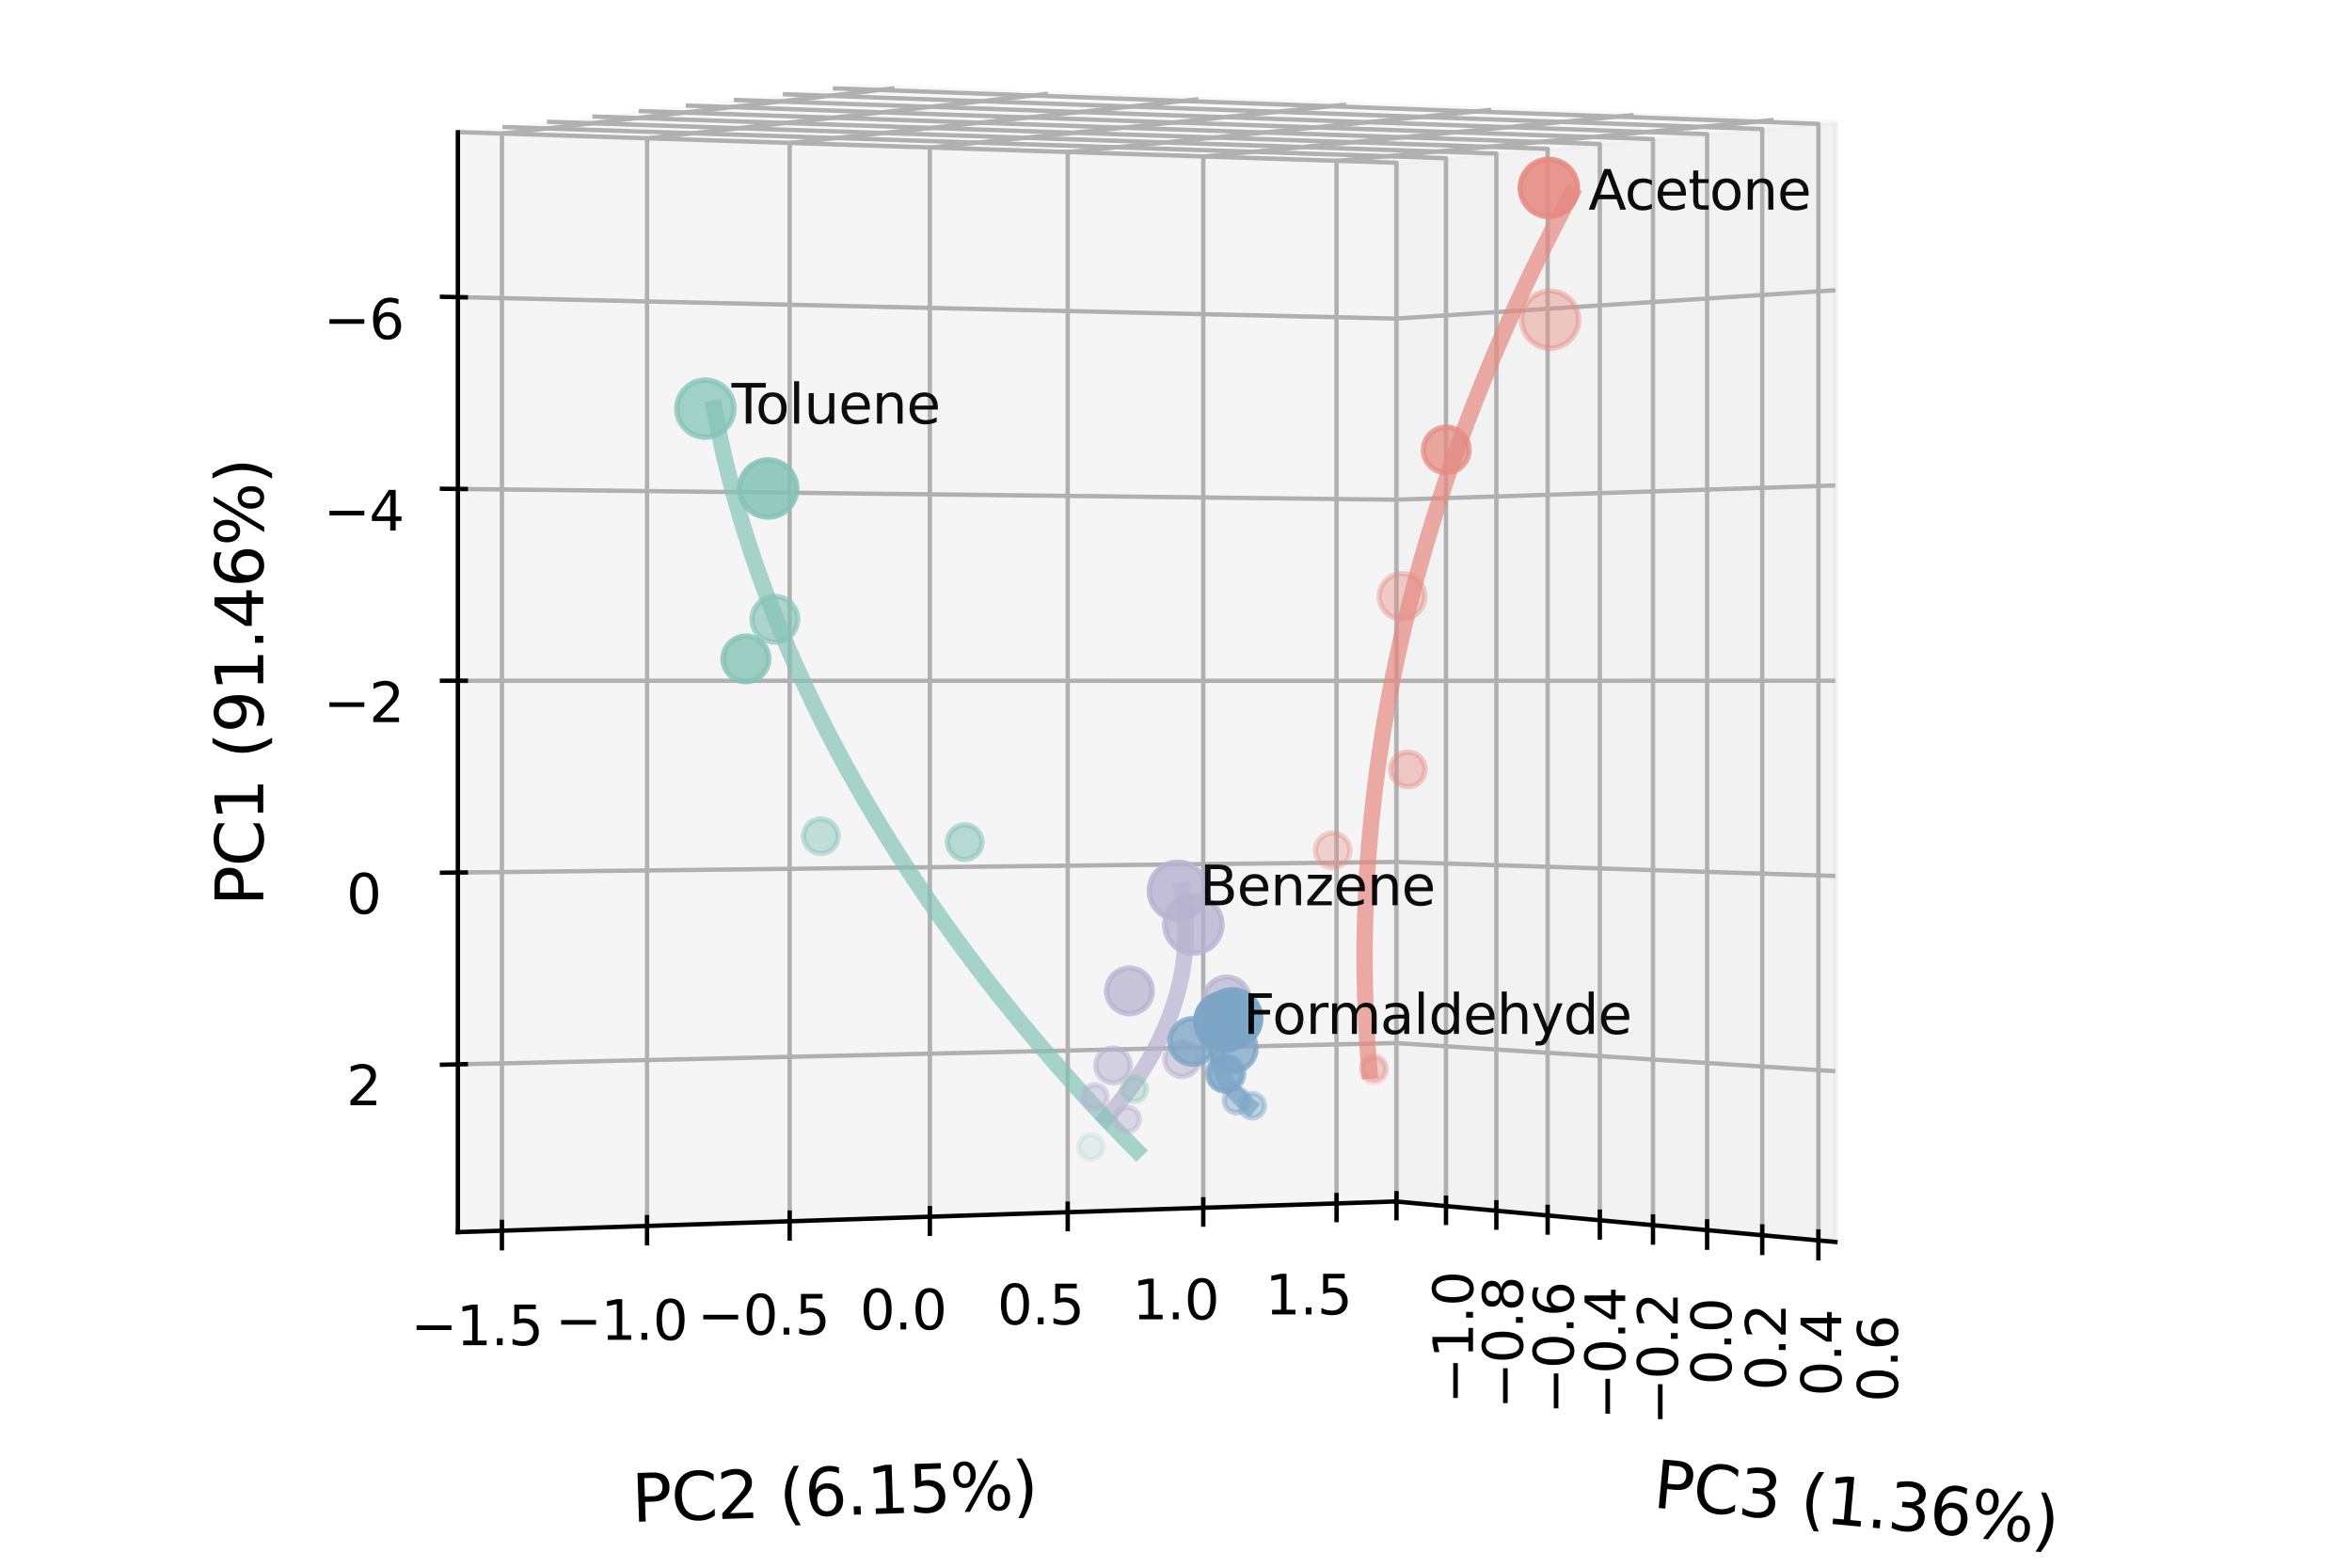 <?xml version="1.0" encoding="utf-8" standalone="no"?>
<!DOCTYPE svg PUBLIC "-//W3C//DTD SVG 1.1//EN"
  "http://www.w3.org/Graphics/SVG/1.1/DTD/svg11.dtd">
<svg xmlns:xlink="http://www.w3.org/1999/xlink" width="432pt" height="288pt" viewBox="0 0 432 288" xmlns="http://www.w3.org/2000/svg" version="1.1">
 <defs>
  <style type="text/css">*{stroke-linejoin: round; stroke-linecap: butt}</style>
 </defs>
 <g id="figure_1">
  <g id="patch_1">
   <path d="M 0 288 
L 432 288 
L 432 0 
L 0 0 
z
" style="fill: #ffffff"/>
  </g>
  <g id="patch_2">
   <path d="M 46.8 288 
L 363.6 288 
L 363.6 -28.8 
L 46.8 -28.8 
z
" style="fill: #ffffff"/>
  </g>
  <g id="pane3d_1">
   <g id="patch_3">
    <path d="M 84.099 24.288 
L 256.326 29.916 
L 337.115 22.473 
L 155.754 15.902 
" style="fill: #f2f2f2; opacity: 0.5; stroke: #f2f2f2; stroke-linejoin: miter"/>
   </g>
  </g>
  <g id="pane3d_2">
   <g id="patch_4">
    <path d="M 256.326 29.916 
L 256.326 220.722 
L 337.115 228.165 
L 337.115 22.473 
" style="fill: #e6e6e6; opacity: 0.5; stroke: #e6e6e6; stroke-linejoin: miter"/>
   </g>
  </g>
  <g id="pane3d_3">
   <g id="patch_5">
    <path d="M 84.099 24.288 
L 84.099 226.35 
L 256.326 220.722 
L 256.326 29.916 
" style="fill: #ececec; opacity: 0.5; stroke: #ececec; stroke-linejoin: miter"/>
   </g>
  </g>
  <g id="grid3d_1">
   <g id="Line3DCollection_1">
    <path d="M 84.099 54.587 
L 256.326 58.528 
L 337.115 53.317 
" style="fill: none; stroke: #b0b0b0; stroke-width: 0.8"/>
    <path d="M 84.099 89.823 
L 256.326 91.801 
L 337.115 89.186 
" style="fill: none; stroke: #b0b0b0; stroke-width: 0.8"/>
    <path d="M 84.099 125.06 
L 256.326 125.074 
L 337.115 125.055 
" style="fill: none; stroke: #b0b0b0; stroke-width: 0.8"/>
    <path d="M 84.099 160.296 
L 256.326 158.347 
L 337.115 160.924 
" style="fill: none; stroke: #b0b0b0; stroke-width: 0.8"/>
    <path d="M 84.099 195.532 
L 256.326 191.621 
L 337.115 196.794 
" style="fill: none; stroke: #b0b0b0; stroke-width: 0.8"/>
   </g>
  </g>
  <g id="grid3d_2">
   <g id="Line3DCollection_2">
    <path d="M 164.312 16.212 
L 92.19 24.552 
L 92.19 226.086 
" style="fill: none; stroke: #b0b0b0; stroke-width: 0.8"/>
    <path d="M 192.478 17.232 
L 118.844 25.423 
L 118.844 225.215 
" style="fill: none; stroke: #b0b0b0; stroke-width: 0.8"/>
    <path d="M 220.121 18.234 
L 145.042 26.279 
L 145.042 224.359 
" style="fill: none; stroke: #b0b0b0; stroke-width: 0.8"/>
    <path d="M 247.256 19.217 
L 170.794 27.121 
L 170.794 223.517 
" style="fill: none; stroke: #b0b0b0; stroke-width: 0.8"/>
    <path d="M 273.898 20.182 
L 196.112 27.948 
L 196.112 222.689 
" style="fill: none; stroke: #b0b0b0; stroke-width: 0.8"/>
    <path d="M 300.06 21.13 
L 221.007 28.762 
L 221.007 221.876 
" style="fill: none; stroke: #b0b0b0; stroke-width: 0.8"/>
    <path d="M 325.753 22.061 
L 245.49 29.562 
L 245.49 221.076 
" style="fill: none; stroke: #b0b0b0; stroke-width: 0.8"/>
   </g>
  </g>
  <g id="grid3d_3">
   <g id="Line3DCollection_3">
    <path d="M 256.501 220.738 
L 256.501 29.9 
L 84.253 24.269 
" style="fill: none; stroke: #b0b0b0; stroke-width: 0.8"/>
    <path d="M 265.592 221.575 
L 265.592 29.063 
L 92.284 23.33 
" style="fill: none; stroke: #b0b0b0; stroke-width: 0.8"/>
    <path d="M 274.844 222.428 
L 274.844 28.21 
L 100.465 22.372 
" style="fill: none; stroke: #b0b0b0; stroke-width: 0.8"/>
    <path d="M 284.261 223.295 
L 284.261 27.343 
L 108.801 21.397 
" style="fill: none; stroke: #b0b0b0; stroke-width: 0.8"/>
    <path d="M 293.848 224.179 
L 293.848 26.459 
L 117.297 20.402 
" style="fill: none; stroke: #b0b0b0; stroke-width: 0.8"/>
    <path d="M 303.61 225.078 
L 303.61 25.56 
L 125.957 19.389 
" style="fill: none; stroke: #b0b0b0; stroke-width: 0.8"/>
    <path d="M 313.551 225.994 
L 313.551 24.644 
L 134.785 18.356 
" style="fill: none; stroke: #b0b0b0; stroke-width: 0.8"/>
    <path d="M 323.675 226.927 
L 323.675 23.711 
L 143.788 17.302 
" style="fill: none; stroke: #b0b0b0; stroke-width: 0.8"/>
    <path d="M 333.99 227.877 
L 333.99 22.761 
L 152.97 16.228 
" style="fill: none; stroke: #b0b0b0; stroke-width: 0.8"/>
   </g>
  </g>
  <g id="axis3d_1">
   <g id="line2d_1">
    <path d="M 84.099 24.288 
L 84.099 226.35 
" style="fill: none; stroke: #000000; stroke-width: 0.8; stroke-linecap: square"/>
   </g>
   <g id="xtick_1">
    <g id="line2d_2">
     <path d="M 85.557 54.62 
L 81.178 54.52 
" style="fill: none; stroke: #000000; stroke-width: 0.8; stroke-linecap: square"/>
    </g>
    <g id="text_1">
     <!-- −6 -->
     <g transform="translate(59.425 62.272) scale(0.1 -0.1)">
      <defs>
       <path id="DejaVuSans-2212" d="M 678 2272 
L 4684 2272 
L 4684 1741 
L 678 1741 
L 678 2272 
z
" transform="scale(0.016)"/>
       <path id="DejaVuSans-36" d="M 2113 2584 
Q 1688 2584 1439 2293 
Q 1191 2003 1191 1497 
Q 1191 994 1439 701 
Q 1688 409 2113 409 
Q 2538 409 2786 701 
Q 3034 994 3034 1497 
Q 3034 2003 2786 2293 
Q 2538 2584 2113 2584 
z
M 3366 4563 
L 3366 3988 
Q 3128 4100 2886 4159 
Q 2644 4219 2406 4219 
Q 1781 4219 1451 3797 
Q 1122 3375 1075 2522 
Q 1259 2794 1537 2939 
Q 1816 3084 2150 3084 
Q 2853 3084 3261 2657 
Q 3669 2231 3669 1497 
Q 3669 778 3244 343 
Q 2819 -91 2113 -91 
Q 1303 -91 875 529 
Q 447 1150 447 2328 
Q 447 3434 972 4092 
Q 1497 4750 2381 4750 
Q 2619 4750 2861 4703 
Q 3103 4656 3366 4563 
z
" transform="scale(0.016)"/>
      </defs>
      <use xlink:href="#DejaVuSans-2212"/>
      <use xlink:href="#DejaVuSans-36" transform="translate(83.789 0)"/>
     </g>
    </g>
   </g>
   <g id="xtick_2">
    <g id="line2d_3">
     <path d="M 85.557 89.84 
L 81.178 89.79 
" style="fill: none; stroke: #000000; stroke-width: 0.8; stroke-linecap: square"/>
    </g>
    <g id="text_2">
     <!-- −4 -->
     <g transform="translate(59.425 97.465) scale(0.1 -0.1)">
      <defs>
       <path id="DejaVuSans-34" d="M 2419 4116 
L 825 1625 
L 2419 1625 
L 2419 4116 
z
M 2253 4666 
L 3047 4666 
L 3047 1625 
L 3713 1625 
L 3713 1100 
L 3047 1100 
L 3047 0 
L 2419 0 
L 2419 1100 
L 313 1100 
L 313 1709 
L 2253 4666 
z
" transform="scale(0.016)"/>
      </defs>
      <use xlink:href="#DejaVuSans-2212"/>
      <use xlink:href="#DejaVuSans-34" transform="translate(83.789 0)"/>
     </g>
    </g>
   </g>
   <g id="xtick_3">
    <g id="line2d_4">
     <path d="M 85.557 125.06 
L 81.178 125.059 
" style="fill: none; stroke: #000000; stroke-width: 0.8; stroke-linecap: square"/>
    </g>
    <g id="text_3">
     <!-- −2 -->
     <g transform="translate(59.425 132.658) scale(0.1 -0.1)">
      <defs>
       <path id="DejaVuSans-32" d="M 1228 531 
L 3431 531 
L 3431 0 
L 469 0 
L 469 531 
Q 828 903 1448 1529 
Q 2069 2156 2228 2338 
Q 2531 2678 2651 2914 
Q 2772 3150 2772 3378 
Q 2772 3750 2511 3984 
Q 2250 4219 1831 4219 
Q 1534 4219 1204 4116 
Q 875 4013 500 3803 
L 500 4441 
Q 881 4594 1212 4672 
Q 1544 4750 1819 4750 
Q 2544 4750 2975 4387 
Q 3406 4025 3406 3419 
Q 3406 3131 3298 2873 
Q 3191 2616 2906 2266 
Q 2828 2175 2409 1742 
Q 1991 1309 1228 531 
z
" transform="scale(0.016)"/>
      </defs>
      <use xlink:href="#DejaVuSans-2212"/>
      <use xlink:href="#DejaVuSans-32" transform="translate(83.789 0)"/>
     </g>
    </g>
   </g>
   <g id="xtick_4">
    <g id="line2d_5">
     <path d="M 85.557 160.28 
L 81.178 160.329 
" style="fill: none; stroke: #000000; stroke-width: 0.8; stroke-linecap: square"/>
    </g>
    <g id="text_4">
     <!-- 0 -->
     <g transform="translate(63.615 167.852) scale(0.1 -0.1)">
      <defs>
       <path id="DejaVuSans-30" d="M 2034 4250 
Q 1547 4250 1301 3770 
Q 1056 3291 1056 2328 
Q 1056 1369 1301 889 
Q 1547 409 2034 409 
Q 2525 409 2770 889 
Q 3016 1369 3016 2328 
Q 3016 3291 2770 3770 
Q 2525 4250 2034 4250 
z
M 2034 4750 
Q 2819 4750 3233 4129 
Q 3647 3509 3647 2328 
Q 3647 1150 3233 529 
Q 2819 -91 2034 -91 
Q 1250 -91 836 529 
Q 422 1150 422 2328 
Q 422 3509 836 4129 
Q 1250 4750 2034 4750 
z
" transform="scale(0.016)"/>
      </defs>
      <use xlink:href="#DejaVuSans-30"/>
     </g>
    </g>
   </g>
   <g id="xtick_5">
    <g id="line2d_6">
     <path d="M 85.557 195.499 
L 81.178 195.599 
" style="fill: none; stroke: #000000; stroke-width: 0.8; stroke-linecap: square"/>
    </g>
    <g id="text_5">
     <!-- 2 -->
     <g transform="translate(63.615 203.045) scale(0.1 -0.1)">
      <use xlink:href="#DejaVuSans-32"/>
     </g>
    </g>
   </g>
   <g id="text_6">
    <!-- PC1 (91.46%) -->
    <g transform="translate(48.353 166.41) rotate(-90) scale(0.12 -0.12)">
     <defs>
      <path id="DejaVuSans-50" d="M 1259 4147 
L 1259 2394 
L 2053 2394 
Q 2494 2394 2734 2622 
Q 2975 2850 2975 3272 
Q 2975 3691 2734 3919 
Q 2494 4147 2053 4147 
L 1259 4147 
z
M 628 4666 
L 2053 4666 
Q 2838 4666 3239 4311 
Q 3641 3956 3641 3272 
Q 3641 2581 3239 2228 
Q 2838 1875 2053 1875 
L 1259 1875 
L 1259 0 
L 628 0 
L 628 4666 
z
" transform="scale(0.016)"/>
      <path id="DejaVuSans-43" d="M 4122 4306 
L 4122 3641 
Q 3803 3938 3442 4084 
Q 3081 4231 2675 4231 
Q 1875 4231 1450 3742 
Q 1025 3253 1025 2328 
Q 1025 1406 1450 917 
Q 1875 428 2675 428 
Q 3081 428 3442 575 
Q 3803 722 4122 1019 
L 4122 359 
Q 3791 134 3420 21 
Q 3050 -91 2638 -91 
Q 1578 -91 968 557 
Q 359 1206 359 2328 
Q 359 3453 968 4101 
Q 1578 4750 2638 4750 
Q 3056 4750 3426 4639 
Q 3797 4528 4122 4306 
z
" transform="scale(0.016)"/>
      <path id="DejaVuSans-31" d="M 794 531 
L 1825 531 
L 1825 4091 
L 703 3866 
L 703 4441 
L 1819 4666 
L 2450 4666 
L 2450 531 
L 3481 531 
L 3481 0 
L 794 0 
L 794 531 
z
" transform="scale(0.016)"/>
      <path id="DejaVuSans-20" transform="scale(0.016)"/>
      <path id="DejaVuSans-28" d="M 1984 4856 
Q 1566 4138 1362 3434 
Q 1159 2731 1159 2009 
Q 1159 1288 1364 580 
Q 1569 -128 1984 -844 
L 1484 -844 
Q 1016 -109 783 600 
Q 550 1309 550 2009 
Q 550 2706 781 3412 
Q 1013 4119 1484 4856 
L 1984 4856 
z
" transform="scale(0.016)"/>
      <path id="DejaVuSans-39" d="M 703 97 
L 703 672 
Q 941 559 1184 500 
Q 1428 441 1663 441 
Q 2288 441 2617 861 
Q 2947 1281 2994 2138 
Q 2813 1869 2534 1725 
Q 2256 1581 1919 1581 
Q 1219 1581 811 2004 
Q 403 2428 403 3163 
Q 403 3881 828 4315 
Q 1253 4750 1959 4750 
Q 2769 4750 3195 4129 
Q 3622 3509 3622 2328 
Q 3622 1225 3098 567 
Q 2575 -91 1691 -91 
Q 1453 -91 1209 -44 
Q 966 3 703 97 
z
M 1959 2075 
Q 2384 2075 2632 2365 
Q 2881 2656 2881 3163 
Q 2881 3666 2632 3958 
Q 2384 4250 1959 4250 
Q 1534 4250 1286 3958 
Q 1038 3666 1038 3163 
Q 1038 2656 1286 2365 
Q 1534 2075 1959 2075 
z
" transform="scale(0.016)"/>
      <path id="DejaVuSans-2e" d="M 684 794 
L 1344 794 
L 1344 0 
L 684 0 
L 684 794 
z
" transform="scale(0.016)"/>
      <path id="DejaVuSans-25" d="M 4653 2053 
Q 4381 2053 4226 1822 
Q 4072 1591 4072 1178 
Q 4072 772 4226 539 
Q 4381 306 4653 306 
Q 4919 306 5073 539 
Q 5228 772 5228 1178 
Q 5228 1588 5073 1820 
Q 4919 2053 4653 2053 
z
M 4653 2450 
Q 5147 2450 5437 2106 
Q 5728 1763 5728 1178 
Q 5728 594 5436 251 
Q 5144 -91 4653 -91 
Q 4153 -91 3862 251 
Q 3572 594 3572 1178 
Q 3572 1766 3864 2108 
Q 4156 2450 4653 2450 
z
M 1428 4353 
Q 1159 4353 1004 4120 
Q 850 3888 850 3481 
Q 850 3069 1003 2837 
Q 1156 2606 1428 2606 
Q 1700 2606 1854 2837 
Q 2009 3069 2009 3481 
Q 2009 3884 1853 4118 
Q 1697 4353 1428 4353 
z
M 4250 4750 
L 4750 4750 
L 1831 -91 
L 1331 -91 
L 4250 4750 
z
M 1428 4750 
Q 1922 4750 2215 4408 
Q 2509 4066 2509 3481 
Q 2509 2891 2217 2550 
Q 1925 2209 1428 2209 
Q 931 2209 642 2551 
Q 353 2894 353 3481 
Q 353 4063 643 4406 
Q 934 4750 1428 4750 
z
" transform="scale(0.016)"/>
      <path id="DejaVuSans-29" d="M 513 4856 
L 1013 4856 
Q 1481 4119 1714 3412 
Q 1947 2706 1947 2009 
Q 1947 1309 1714 600 
Q 1481 -109 1013 -844 
L 513 -844 
Q 928 -128 1133 580 
Q 1338 1288 1338 2009 
Q 1338 2731 1133 3434 
Q 928 4138 513 4856 
z
" transform="scale(0.016)"/>
     </defs>
     <use xlink:href="#DejaVuSans-50"/>
     <use xlink:href="#DejaVuSans-43" transform="translate(60.303 0)"/>
     <use xlink:href="#DejaVuSans-31" transform="translate(130.127 0)"/>
     <use xlink:href="#DejaVuSans-20" transform="translate(193.75 0)"/>
     <use xlink:href="#DejaVuSans-28" transform="translate(225.537 0)"/>
     <use xlink:href="#DejaVuSans-39" transform="translate(264.551 0)"/>
     <use xlink:href="#DejaVuSans-31" transform="translate(328.174 0)"/>
     <use xlink:href="#DejaVuSans-2e" transform="translate(391.797 0)"/>
     <use xlink:href="#DejaVuSans-34" transform="translate(423.584 0)"/>
     <use xlink:href="#DejaVuSans-36" transform="translate(487.207 0)"/>
     <use xlink:href="#DejaVuSans-25" transform="translate(550.83 0)"/>
     <use xlink:href="#DejaVuSans-29" transform="translate(645.85 0)"/>
    </g>
   </g>
  </g>
  <g id="axis3d_2">
   <g id="line2d_7">
    <path d="M 256.326 220.722 
L 84.099 226.35 
" style="fill: none; stroke: #000000; stroke-width: 0.8; stroke-linecap: square"/>
   </g>
   <g id="xtick_6">
    <g id="line2d_8">
     <path d="M 92.19 224.474 
L 92.19 229.31 
" style="fill: none; stroke: #000000; stroke-width: 0.8; stroke-linecap: square"/>
    </g>
    <g id="text_7">
     <!-- −1.5 -->
     <g transform="translate(75.431 247.122) scale(0.1 -0.1)">
      <defs>
       <path id="DejaVuSans-35" d="M 691 4666 
L 3169 4666 
L 3169 4134 
L 1269 4134 
L 1269 2991 
Q 1406 3038 1543 3061 
Q 1681 3084 1819 3084 
Q 2600 3084 3056 2656 
Q 3513 2228 3513 1497 
Q 3513 744 3044 326 
Q 2575 -91 1722 -91 
Q 1428 -91 1123 -41 
Q 819 9 494 109 
L 494 744 
Q 775 591 1075 516 
Q 1375 441 1709 441 
Q 2250 441 2565 725 
Q 2881 1009 2881 1497 
Q 2881 1984 2565 2268 
Q 2250 2553 1709 2553 
Q 1456 2553 1204 2497 
Q 953 2441 691 2322 
L 691 4666 
z
" transform="scale(0.016)"/>
      </defs>
      <use xlink:href="#DejaVuSans-2212"/>
      <use xlink:href="#DejaVuSans-31" transform="translate(83.789 0)"/>
      <use xlink:href="#DejaVuSans-2e" transform="translate(147.412 0)"/>
      <use xlink:href="#DejaVuSans-35" transform="translate(179.199 0)"/>
     </g>
    </g>
   </g>
   <g id="xtick_7">
    <g id="line2d_9">
     <path d="M 118.844 223.616 
L 118.844 228.411 
" style="fill: none; stroke: #000000; stroke-width: 0.8; stroke-linecap: square"/>
    </g>
    <g id="text_8">
     <!-- −1.0 -->
     <g transform="translate(101.985 246.14) scale(0.1 -0.1)">
      <use xlink:href="#DejaVuSans-2212"/>
      <use xlink:href="#DejaVuSans-31" transform="translate(83.789 0)"/>
      <use xlink:href="#DejaVuSans-2e" transform="translate(147.412 0)"/>
      <use xlink:href="#DejaVuSans-30" transform="translate(179.199 0)"/>
     </g>
    </g>
   </g>
   <g id="xtick_8">
    <g id="line2d_10">
     <path d="M 145.042 222.774 
L 145.042 227.528 
" style="fill: none; stroke: #000000; stroke-width: 0.8; stroke-linecap: square"/>
    </g>
    <g id="text_9">
     <!-- −0.5 -->
     <g transform="translate(128.086 245.175) scale(0.1 -0.1)">
      <use xlink:href="#DejaVuSans-2212"/>
      <use xlink:href="#DejaVuSans-30" transform="translate(83.789 0)"/>
      <use xlink:href="#DejaVuSans-2e" transform="translate(147.412 0)"/>
      <use xlink:href="#DejaVuSans-35" transform="translate(179.199 0)"/>
     </g>
    </g>
   </g>
   <g id="xtick_9">
    <g id="line2d_11">
     <path d="M 170.794 221.946 
L 170.794 226.659 
" style="fill: none; stroke: #000000; stroke-width: 0.8; stroke-linecap: square"/>
    </g>
    <g id="text_10">
     <!-- 0.0 -->
     <g transform="translate(157.936 244.226) scale(0.1 -0.1)">
      <use xlink:href="#DejaVuSans-30"/>
      <use xlink:href="#DejaVuSans-2e" transform="translate(63.623 0)"/>
      <use xlink:href="#DejaVuSans-30" transform="translate(95.41 0)"/>
     </g>
    </g>
   </g>
   <g id="xtick_10">
    <g id="line2d_12">
     <path d="M 196.112 221.132 
L 196.112 225.805 
" style="fill: none; stroke: #000000; stroke-width: 0.8; stroke-linecap: square"/>
    </g>
    <g id="text_11">
     <!-- 0.5 -->
     <g transform="translate(183.165 243.293) scale(0.1 -0.1)">
      <use xlink:href="#DejaVuSans-30"/>
      <use xlink:href="#DejaVuSans-2e" transform="translate(63.623 0)"/>
      <use xlink:href="#DejaVuSans-35" transform="translate(95.41 0)"/>
     </g>
    </g>
   </g>
   <g id="xtick_11">
    <g id="line2d_13">
     <path d="M 221.007 220.331 
L 221.007 224.966 
" style="fill: none; stroke: #000000; stroke-width: 0.8; stroke-linecap: square"/>
    </g>
    <g id="text_12">
     <!-- 1.0 -->
     <g transform="translate(207.975 242.375) scale(0.1 -0.1)">
      <use xlink:href="#DejaVuSans-31"/>
      <use xlink:href="#DejaVuSans-2e" transform="translate(63.623 0)"/>
      <use xlink:href="#DejaVuSans-30" transform="translate(95.41 0)"/>
     </g>
    </g>
   </g>
   <g id="xtick_12">
    <g id="line2d_14">
     <path d="M 245.49 219.544 
L 245.49 224.14 
" style="fill: none; stroke: #000000; stroke-width: 0.8; stroke-linecap: square"/>
    </g>
    <g id="text_13">
     <!-- 1.5 -->
     <g transform="translate(232.377 241.473) scale(0.1 -0.1)">
      <use xlink:href="#DejaVuSans-31"/>
      <use xlink:href="#DejaVuSans-2e" transform="translate(63.623 0)"/>
      <use xlink:href="#DejaVuSans-35" transform="translate(95.41 0)"/>
     </g>
    </g>
   </g>
   <g id="text_14">
    <!-- PC2 (6.15%) -->
    <g transform="translate(116.18 279.593) rotate(-1.872) scale(0.12 -0.12)">
     <use xlink:href="#DejaVuSans-50"/>
     <use xlink:href="#DejaVuSans-43" transform="translate(60.303 0)"/>
     <use xlink:href="#DejaVuSans-32" transform="translate(130.127 0)"/>
     <use xlink:href="#DejaVuSans-20" transform="translate(193.75 0)"/>
     <use xlink:href="#DejaVuSans-28" transform="translate(225.537 0)"/>
     <use xlink:href="#DejaVuSans-36" transform="translate(264.551 0)"/>
     <use xlink:href="#DejaVuSans-2e" transform="translate(328.174 0)"/>
     <use xlink:href="#DejaVuSans-31" transform="translate(359.961 0)"/>
     <use xlink:href="#DejaVuSans-35" transform="translate(423.584 0)"/>
     <use xlink:href="#DejaVuSans-25" transform="translate(487.207 0)"/>
     <use xlink:href="#DejaVuSans-29" transform="translate(582.227 0)"/>
    </g>
   </g>
  </g>
  <g id="axis3d_3">
   <g id="line2d_15">
    <path d="M 256.326 220.722 
L 337.115 228.165 
" style="fill: none; stroke: #000000; stroke-width: 0.8; stroke-linecap: square"/>
   </g>
   <g id="xtick_13">
    <g id="line2d_16">
     <path d="M 256.501 219.211 
L 256.501 223.791 
" style="fill: none; stroke: #000000; stroke-width: 0.8; stroke-linecap: square"/>
    </g>
    <g id="text_15">
     <!-- −1.0 -->
     <g transform="translate(270.553 257.901) rotate(-90) scale(0.1 -0.1)">
      <use xlink:href="#DejaVuSans-2212"/>
      <use xlink:href="#DejaVuSans-31" transform="translate(83.789 0)"/>
      <use xlink:href="#DejaVuSans-2e" transform="translate(147.412 0)"/>
      <use xlink:href="#DejaVuSans-30" transform="translate(179.199 0)"/>
     </g>
    </g>
   </g>
   <g id="xtick_14">
    <g id="line2d_17">
     <path d="M 265.592 220.035 
L 265.592 224.655 
" style="fill: none; stroke: #000000; stroke-width: 0.8; stroke-linecap: square"/>
    </g>
    <g id="text_16">
     <!-- −0.8 -->
     <g transform="translate(279.707 258.848) rotate(-90) scale(0.1 -0.1)">
      <defs>
       <path id="DejaVuSans-38" d="M 2034 2216 
Q 1584 2216 1326 1975 
Q 1069 1734 1069 1313 
Q 1069 891 1326 650 
Q 1584 409 2034 409 
Q 2484 409 2743 651 
Q 3003 894 3003 1313 
Q 3003 1734 2745 1975 
Q 2488 2216 2034 2216 
z
M 1403 2484 
Q 997 2584 770 2862 
Q 544 3141 544 3541 
Q 544 4100 942 4425 
Q 1341 4750 2034 4750 
Q 2731 4750 3128 4425 
Q 3525 4100 3525 3541 
Q 3525 3141 3298 2862 
Q 3072 2584 2669 2484 
Q 3125 2378 3379 2068 
Q 3634 1759 3634 1313 
Q 3634 634 3220 271 
Q 2806 -91 2034 -91 
Q 1263 -91 848 271 
Q 434 634 434 1313 
Q 434 1759 690 2068 
Q 947 2378 1403 2484 
z
M 1172 3481 
Q 1172 3119 1398 2916 
Q 1625 2713 2034 2713 
Q 2441 2713 2670 2916 
Q 2900 3119 2900 3481 
Q 2900 3844 2670 4047 
Q 2441 4250 2034 4250 
Q 1625 4250 1398 4047 
Q 1172 3844 1172 3481 
z
" transform="scale(0.016)"/>
      </defs>
      <use xlink:href="#DejaVuSans-2212"/>
      <use xlink:href="#DejaVuSans-30" transform="translate(83.789 0)"/>
      <use xlink:href="#DejaVuSans-2e" transform="translate(147.412 0)"/>
      <use xlink:href="#DejaVuSans-38" transform="translate(179.199 0)"/>
     </g>
    </g>
   </g>
   <g id="xtick_15">
    <g id="line2d_18">
     <path d="M 274.844 220.874 
L 274.844 225.535 
" style="fill: none; stroke: #000000; stroke-width: 0.8; stroke-linecap: square"/>
    </g>
    <g id="text_17">
     <!-- −0.6 -->
     <g transform="translate(289.023 259.811) rotate(-90) scale(0.1 -0.1)">
      <use xlink:href="#DejaVuSans-2212"/>
      <use xlink:href="#DejaVuSans-30" transform="translate(83.789 0)"/>
      <use xlink:href="#DejaVuSans-2e" transform="translate(147.412 0)"/>
      <use xlink:href="#DejaVuSans-36" transform="translate(179.199 0)"/>
     </g>
    </g>
   </g>
   <g id="xtick_16">
    <g id="line2d_19">
     <path d="M 284.261 221.728 
L 284.261 226.431 
" style="fill: none; stroke: #000000; stroke-width: 0.8; stroke-linecap: square"/>
    </g>
    <g id="text_18">
     <!-- −0.4 -->
     <g transform="translate(298.504 260.792) rotate(-90) scale(0.1 -0.1)">
      <use xlink:href="#DejaVuSans-2212"/>
      <use xlink:href="#DejaVuSans-30" transform="translate(83.789 0)"/>
      <use xlink:href="#DejaVuSans-2e" transform="translate(147.412 0)"/>
      <use xlink:href="#DejaVuSans-34" transform="translate(179.199 0)"/>
     </g>
    </g>
   </g>
   <g id="xtick_17">
    <g id="line2d_20">
     <path d="M 293.848 222.597 
L 293.848 227.342 
" style="fill: none; stroke: #000000; stroke-width: 0.8; stroke-linecap: square"/>
    </g>
    <g id="text_19">
     <!-- −0.2 -->
     <g transform="translate(308.156 261.79) rotate(-90) scale(0.1 -0.1)">
      <use xlink:href="#DejaVuSans-2212"/>
      <use xlink:href="#DejaVuSans-30" transform="translate(83.789 0)"/>
      <use xlink:href="#DejaVuSans-2e" transform="translate(147.412 0)"/>
      <use xlink:href="#DejaVuSans-32" transform="translate(179.199 0)"/>
     </g>
    </g>
   </g>
   <g id="xtick_18">
    <g id="line2d_21">
     <path d="M 303.61 223.482 
L 303.61 228.27 
" style="fill: none; stroke: #000000; stroke-width: 0.8; stroke-linecap: square"/>
    </g>
    <g id="text_20">
     <!-- 0.0 -->
     <g transform="translate(317.983 254.427) rotate(-90) scale(0.1 -0.1)">
      <use xlink:href="#DejaVuSans-30"/>
      <use xlink:href="#DejaVuSans-2e" transform="translate(63.623 0)"/>
      <use xlink:href="#DejaVuSans-30" transform="translate(95.41 0)"/>
     </g>
    </g>
   </g>
   <g id="xtick_19">
    <g id="line2d_22">
     <path d="M 313.551 224.383 
L 313.551 229.215 
" style="fill: none; stroke: #000000; stroke-width: 0.8; stroke-linecap: square"/>
    </g>
    <g id="text_21">
     <!-- 0.2 -->
     <g transform="translate(327.989 255.462) rotate(-90) scale(0.1 -0.1)">
      <use xlink:href="#DejaVuSans-30"/>
      <use xlink:href="#DejaVuSans-2e" transform="translate(63.623 0)"/>
      <use xlink:href="#DejaVuSans-32" transform="translate(95.41 0)"/>
     </g>
    </g>
   </g>
   <g id="xtick_20">
    <g id="line2d_23">
     <path d="M 323.675 225.301 
L 323.675 230.178 
" style="fill: none; stroke: #000000; stroke-width: 0.8; stroke-linecap: square"/>
    </g>
    <g id="text_22">
     <!-- 0.4 -->
     <g transform="translate(338.18 256.516) rotate(-90) scale(0.1 -0.1)">
      <use xlink:href="#DejaVuSans-30"/>
      <use xlink:href="#DejaVuSans-2e" transform="translate(63.623 0)"/>
      <use xlink:href="#DejaVuSans-34" transform="translate(95.41 0)"/>
     </g>
    </g>
   </g>
   <g id="xtick_21">
    <g id="line2d_24">
     <path d="M 333.99 226.236 
L 333.99 231.159 
" style="fill: none; stroke: #000000; stroke-width: 0.8; stroke-linecap: square"/>
    </g>
    <g id="text_23">
     <!-- 0.6 -->
     <g transform="translate(348.561 257.59) rotate(-90) scale(0.1 -0.1)">
      <use xlink:href="#DejaVuSans-30"/>
      <use xlink:href="#DejaVuSans-2e" transform="translate(63.623 0)"/>
      <use xlink:href="#DejaVuSans-36" transform="translate(95.41 0)"/>
     </g>
    </g>
   </g>
   <g id="text_24">
    <!-- PC3 (1.36%) -->
    <g transform="translate(303.463 276.927) rotate(-354.736) scale(0.12 -0.12)">
     <defs>
      <path id="DejaVuSans-33" d="M 2597 2516 
Q 3050 2419 3304 2112 
Q 3559 1806 3559 1356 
Q 3559 666 3084 287 
Q 2609 -91 1734 -91 
Q 1441 -91 1130 -33 
Q 819 25 488 141 
L 488 750 
Q 750 597 1062 519 
Q 1375 441 1716 441 
Q 2309 441 2620 675 
Q 2931 909 2931 1356 
Q 2931 1769 2642 2001 
Q 2353 2234 1838 2234 
L 1294 2234 
L 1294 2753 
L 1863 2753 
Q 2328 2753 2575 2939 
Q 2822 3125 2822 3475 
Q 2822 3834 2567 4026 
Q 2313 4219 1838 4219 
Q 1578 4219 1281 4162 
Q 984 4106 628 3988 
L 628 4550 
Q 988 4650 1302 4700 
Q 1616 4750 1894 4750 
Q 2613 4750 3031 4423 
Q 3450 4097 3450 3541 
Q 3450 3153 3228 2886 
Q 3006 2619 2597 2516 
z
" transform="scale(0.016)"/>
     </defs>
     <use xlink:href="#DejaVuSans-50"/>
     <use xlink:href="#DejaVuSans-43" transform="translate(60.303 0)"/>
     <use xlink:href="#DejaVuSans-33" transform="translate(130.127 0)"/>
     <use xlink:href="#DejaVuSans-20" transform="translate(193.75 0)"/>
     <use xlink:href="#DejaVuSans-28" transform="translate(225.537 0)"/>
     <use xlink:href="#DejaVuSans-31" transform="translate(264.551 0)"/>
     <use xlink:href="#DejaVuSans-2e" transform="translate(328.174 0)"/>
     <use xlink:href="#DejaVuSans-33" transform="translate(359.961 0)"/>
     <use xlink:href="#DejaVuSans-36" transform="translate(423.584 0)"/>
     <use xlink:href="#DejaVuSans-25" transform="translate(487.207 0)"/>
     <use xlink:href="#DejaVuSans-29" transform="translate(582.227 0)"/>
    </g>
   </g>
  </g>
  <g id="axes_1">
   <g id="line2d_25">
    <path d="M 288.557 35.753 
L 287.67 37.423 
L 286.793 39.092 
L 285.927 40.761 
L 285.071 42.429 
L 284.226 44.097 
L 283.391 45.764 
L 282.567 47.431 
L 281.754 49.098 
L 280.951 50.764 
L 280.158 52.429 
L 279.377 54.094 
L 278.606 55.758 
L 277.845 57.422 
L 277.095 59.085 
L 276.356 60.748 
L 275.627 62.41 
L 274.909 64.071 
L 274.201 65.731 
L 273.504 67.391 
L 272.817 69.051 
L 272.141 70.709 
L 271.476 72.367 
L 270.821 74.024 
L 270.177 75.681 
L 269.543 77.336 
L 268.92 78.991 
L 268.308 80.645 
L 267.706 82.298 
L 267.114 83.951 
L 266.533 85.602 
L 265.963 87.253 
L 265.403 88.903 
L 264.854 90.552 
L 264.315 92.2 
L 263.787 93.847 
L 263.269 95.493 
L 262.762 97.139 
L 262.265 98.783 
L 261.779 100.426 
L 261.304 102.069 
L 260.838 103.71 
L 260.384 105.35 
L 259.94 106.99 
L 259.506 108.628 
L 259.083 110.265 
L 258.67 111.901 
L 258.268 113.536 
L 257.876 115.17 
L 257.494 116.803 
L 257.123 118.434 
L 256.763 120.065 
L 256.413 121.694 
L 256.073 123.322 
L 255.743 124.949 
L 255.425 126.575 
L 255.116 128.2 
L 254.818 129.823 
L 254.53 131.445 
L 254.253 133.066 
L 253.985 134.685 
L 253.729 136.303 
L 253.482 137.92 
L 253.246 139.536 
L 253.02 141.15 
L 252.805 142.763 
L 252.6 144.374 
L 252.405 145.984 
L 252.22 147.593 
L 252.046 149.2 
L 251.882 150.806 
L 251.728 152.41 
L 251.584 154.013 
L 251.451 155.615 
L 251.327 157.215 
L 251.214 158.814 
L 251.111 160.411 
L 251.019 162.006 
L 250.936 163.6 
L 250.864 165.193 
L 250.801 166.784 
L 250.749 168.373 
L 250.707 169.961 
L 250.675 171.547 
L 250.653 173.132 
L 250.641 174.715 
L 250.639 176.296 
L 250.647 177.876 
L 250.666 179.454 
L 250.694 181.03 
L 250.732 182.605 
L 250.78 184.178 
L 250.838 185.749 
L 250.906 187.319 
L 250.984 188.887 
L 251.072 190.453 
L 251.17 192.017 
L 251.278 193.58 
L 251.395 195.14 
L 251.523 196.699 
" clip-path="url(#p411acfac98)" style="fill: none; stroke: #e68b81; stroke-opacity: 0.7; stroke-width: 3; stroke-linecap: square"/>
   </g>
   <g id="line2d_26">
    <path d="M 217.152 163.548 
L 217.225 163.983 
L 217.293 164.419 
L 217.357 164.854 
L 217.416 165.289 
L 217.471 165.724 
L 217.522 166.159 
L 217.569 166.594 
L 217.611 167.029 
L 217.648 167.464 
L 217.682 167.898 
L 217.711 168.333 
L 217.735 168.768 
L 217.755 169.203 
L 217.771 169.637 
L 217.783 170.072 
L 217.79 170.506 
L 217.792 170.94 
L 217.791 171.375 
L 217.785 171.809 
L 217.774 172.242 
L 217.759 172.676 
L 217.74 173.11 
L 217.716 173.543 
L 217.688 173.977 
L 217.655 174.41 
L 217.618 174.843 
L 217.577 175.276 
L 217.531 175.708 
L 217.481 176.141 
L 217.427 176.573 
L 217.368 177.005 
L 217.304 177.437 
L 217.236 177.868 
L 217.164 178.3 
L 217.088 178.731 
L 217.007 179.161 
L 216.921 179.592 
L 216.831 180.022 
L 216.737 180.452 
L 216.638 180.882 
L 216.535 181.311 
L 216.428 181.74 
L 216.316 182.169 
L 216.2 182.598 
L 216.079 183.026 
L 215.954 183.454 
L 215.824 183.881 
L 215.69 184.308 
L 215.552 184.735 
L 215.409 185.162 
L 215.262 185.588 
L 215.111 186.013 
L 214.955 186.439 
L 214.795 186.863 
L 214.63 187.288 
L 214.461 187.712 
L 214.288 188.136 
L 214.11 188.559 
L 213.928 188.982 
L 213.742 189.404 
L 213.551 189.826 
L 213.356 190.248 
L 213.157 190.669 
L 212.953 191.089 
L 212.745 191.509 
L 212.532 191.929 
L 212.316 192.348 
L 212.095 192.767 
L 211.869 193.185 
L 211.64 193.602 
L 211.406 194.019 
L 211.167 194.436 
L 210.925 194.852 
L 210.678 195.267 
L 210.427 195.682 
L 210.171 196.097 
L 209.912 196.51 
L 209.648 196.924 
L 209.38 197.336 
L 209.107 197.748 
L 208.831 198.16 
L 208.55 198.571 
L 208.265 198.981 
L 207.976 199.391 
L 207.682 199.8 
L 207.384 200.208 
L 207.083 200.616 
L 206.776 201.023 
L 206.466 201.43 
L 206.152 201.835 
L 205.833 202.241 
L 205.511 202.645 
L 205.184 203.049 
L 204.853 203.452 
L 204.518 203.855 
L 204.179 204.256 
L 203.835 204.658 
L 203.488 205.058 
L 203.137 205.458 
" clip-path="url(#p411acfac98)" style="fill: none; stroke: #b7b2d0; stroke-opacity: 0.7; stroke-width: 3; stroke-linecap: square"/>
   </g>
   <g id="line2d_27">
    <path d="M 131.188 75.055 
L 131.445 76.43 
L 131.713 77.808 
L 131.993 79.19 
L 132.285 80.574 
L 132.589 81.962 
L 132.904 83.353 
L 133.232 84.747 
L 133.571 86.143 
L 133.923 87.543 
L 134.286 88.944 
L 134.661 90.349 
L 135.048 91.755 
L 135.446 93.164 
L 135.857 94.575 
L 136.279 95.989 
L 136.713 97.404 
L 137.159 98.821 
L 137.616 100.24 
L 138.086 101.66 
L 138.567 103.082 
L 139.059 104.505 
L 139.564 105.93 
L 140.08 107.356 
L 140.607 108.783 
L 141.146 110.211 
L 141.697 111.64 
L 142.259 113.07 
L 142.833 114.501 
L 143.418 115.932 
L 144.014 117.364 
L 144.622 118.795 
L 145.241 120.228 
L 145.871 121.66 
L 146.513 123.092 
L 147.165 124.525 
L 147.829 125.957 
L 148.503 127.389 
L 149.189 128.82 
L 149.886 130.251 
L 150.593 131.681 
L 151.312 133.111 
L 152.041 134.54 
L 152.78 135.968 
L 153.531 137.395 
L 154.291 138.82 
L 155.063 140.245 
L 155.845 141.668 
L 156.637 143.089 
L 157.439 144.509 
L 158.252 145.927 
L 159.075 147.344 
L 159.907 148.759 
L 160.75 150.171 
L 161.603 151.582 
L 162.465 152.99 
L 163.337 154.396 
L 164.219 155.8 
L 165.111 157.201 
L 166.012 158.599 
L 166.922 159.995 
L 167.842 161.388 
L 168.77 162.778 
L 169.708 164.165 
L 170.655 165.549 
L 171.611 166.93 
L 172.576 168.307 
L 173.55 169.681 
L 174.532 171.052 
L 175.523 172.419 
L 176.522 173.782 
L 177.529 175.142 
L 178.545 176.498 
L 179.569 177.849 
L 180.602 179.197 
L 181.642 180.541 
L 182.69 181.88 
L 183.745 183.215 
L 184.809 184.546 
L 185.88 185.873 
L 186.958 187.194 
L 188.044 188.512 
L 189.137 189.824 
L 190.237 191.132 
L 191.344 192.435 
L 192.458 193.732 
L 193.579 195.025 
L 194.707 196.313 
L 195.841 197.596 
L 196.982 198.873 
L 198.129 200.145 
L 199.282 201.412 
L 200.442 202.673 
L 201.607 203.929 
L 202.779 205.179 
L 203.956 206.424 
L 205.139 207.662 
L 206.328 208.895 
L 207.522 210.123 
L 208.721 211.344 
" clip-path="url(#p411acfac98)" style="fill: none; stroke: #84c3b7; stroke-opacity: 0.7; stroke-width: 3; stroke-linecap: square"/>
   </g>
   <g id="line2d_28">
    <path d="M 225.127 187.178 
L 225.036 187.355 
L 224.947 187.532 
L 224.862 187.709 
L 224.779 187.886 
L 224.699 188.062 
L 224.621 188.238 
L 224.547 188.414 
L 224.475 188.59 
L 224.405 188.765 
L 224.339 188.94 
L 224.275 189.115 
L 224.214 189.289 
L 224.156 189.463 
L 224.1 189.637 
L 224.047 189.81 
L 223.997 189.983 
L 223.95 190.156 
L 223.905 190.329 
L 223.864 190.501 
L 223.824 190.673 
L 223.788 190.844 
L 223.755 191.016 
L 223.724 191.187 
L 223.696 191.357 
L 223.67 191.527 
L 223.648 191.697 
L 223.628 191.867 
L 223.611 192.036 
L 223.596 192.205 
L 223.585 192.374 
L 223.576 192.542 
L 223.57 192.71 
L 223.567 192.877 
L 223.566 193.044 
L 223.568 193.211 
L 223.573 193.378 
L 223.581 193.544 
L 223.591 193.71 
L 223.604 193.875 
L 223.62 194.04 
L 223.639 194.205 
L 223.66 194.369 
L 223.684 194.533 
L 223.711 194.696 
L 223.741 194.86 
L 223.773 195.022 
L 223.808 195.185 
L 223.846 195.347 
L 223.887 195.508 
L 223.93 195.67 
L 223.976 195.83 
L 224.024 195.991 
L 224.076 196.151 
L 224.13 196.31 
L 224.187 196.47 
L 224.247 196.629 
L 224.309 196.787 
L 224.374 196.945 
L 224.442 197.103 
L 224.512 197.26 
L 224.585 197.417 
L 224.661 197.573 
L 224.74 197.729 
L 224.821 197.885 
L 224.905 198.04 
L 224.992 198.194 
L 225.081 198.349 
L 225.173 198.503 
L 225.268 198.656 
L 225.365 198.809 
L 225.465 198.962 
L 225.568 199.114 
L 225.673 199.265 
L 225.781 199.417 
L 225.892 199.568 
L 226.005 199.718 
L 226.121 199.868 
L 226.24 200.017 
L 226.361 200.166 
L 226.485 200.315 
L 226.612 200.463 
L 226.741 200.611 
L 226.873 200.758 
L 227.008 200.905 
L 227.145 201.051 
L 227.285 201.197 
L 227.427 201.342 
L 227.572 201.487 
L 227.719 201.632 
L 227.87 201.776 
L 228.022 201.919 
L 228.178 202.062 
L 228.336 202.205 
L 228.496 202.347 
L 228.659 202.489 
L 228.825 202.63 
L 228.993 202.771 
L 229.164 202.911 
L 229.337 203.051 
" clip-path="url(#p411acfac98)" style="fill: none; stroke: #7da6c6; stroke-opacity: 0.7; stroke-width: 3; stroke-linecap: square"/>
   </g>
   <g id="Path3DCollection_1">
    <path d="M 200.375 212.944 
C 200.968 212.944 201.537 212.708 201.957 212.289 
C 202.376 211.87 202.612 211.301 202.612 210.708 
C 202.612 210.115 202.376 209.546 201.957 209.127 
C 201.537 208.708 200.968 208.472 200.375 208.472 
C 199.782 208.472 199.214 208.708 198.794 209.127 
C 198.375 209.546 198.139 210.115 198.139 210.708 
C 198.139 211.301 198.375 211.87 198.794 212.289 
C 199.214 212.708 199.782 212.944 200.375 212.944 
z
" clip-path="url(#p411acfac98)" style="fill: #84c3b7; fill-opacity: 0.165; stroke: #84c3b7; stroke-opacity: 0.165"/>
    <path d="M 252.371 198.842 
C 252.964 198.842 253.533 198.606 253.952 198.187 
C 254.372 197.767 254.607 197.199 254.607 196.606 
C 254.607 196.013 254.372 195.444 253.952 195.024 
C 253.533 194.605 252.964 194.369 252.371 194.369 
C 251.778 194.369 251.209 194.605 250.79 195.024 
C 250.371 195.444 250.135 196.013 250.135 196.606 
C 250.135 197.199 250.371 197.767 250.79 198.187 
C 251.209 198.606 251.778 198.842 252.371 198.842 
z
" clip-path="url(#p411acfac98)" style="fill: #e68b81; fill-opacity: 0.22; stroke: #e68b81; stroke-opacity: 0.22"/>
    <path d="M 252.335 198.391 
C 252.928 198.391 253.497 198.155 253.916 197.736 
C 254.335 197.317 254.571 196.748 254.571 196.155 
C 254.571 195.562 254.335 194.993 253.916 194.574 
C 253.497 194.154 252.928 193.919 252.335 193.919 
C 251.742 193.919 251.173 194.154 250.754 194.574 
C 250.334 194.993 250.099 195.562 250.099 196.155 
C 250.099 196.748 250.334 197.317 250.754 197.736 
C 251.173 198.155 251.742 198.391 252.335 198.391 
z
" clip-path="url(#p411acfac98)" style="fill: #e68b81; fill-opacity: 0.227; stroke: #e68b81; stroke-opacity: 0.227"/>
    <path d="M 284.71 63.961 
C 286.101 63.961 287.435 63.408 288.419 62.425 
C 289.402 61.442 289.955 60.108 289.955 58.717 
C 289.955 57.326 289.402 55.992 288.419 55.009 
C 287.435 54.025 286.101 53.473 284.71 53.473 
C 283.32 53.473 281.986 54.025 281.002 55.009 
C 280.019 55.992 279.466 57.326 279.466 58.717 
C 279.466 60.108 280.019 61.442 281.002 62.425 
C 281.986 63.408 283.32 63.961 284.71 63.961 
z
" clip-path="url(#p411acfac98)" style="fill: #e68b81; fill-opacity: 0.441; stroke: #e68b81; stroke-opacity: 0.441"/>
    <path d="M 257.513 113.748 
C 258.623 113.748 259.687 113.307 260.471 112.523 
C 261.256 111.738 261.697 110.674 261.697 109.565 
C 261.697 108.455 261.256 107.391 260.471 106.607 
C 259.687 105.822 258.623 105.381 257.513 105.381 
C 256.404 105.381 255.34 105.822 254.555 106.607 
C 253.771 107.391 253.33 108.455 253.33 109.565 
C 253.33 110.674 253.771 111.738 254.555 112.523 
C 255.34 113.307 256.404 113.748 257.513 113.748 
z
" clip-path="url(#p411acfac98)" style="fill: #e68b81; fill-opacity: 0.4; stroke: #e68b81; stroke-opacity: 0.4"/>
    <path d="M 244.781 159.388 
C 245.619 159.388 246.424 159.055 247.017 158.462 
C 247.61 157.869 247.943 157.065 247.943 156.226 
C 247.943 155.387 247.61 154.583 247.017 153.99 
C 246.424 153.397 245.619 153.064 244.781 153.064 
C 243.942 153.064 243.138 153.397 242.545 153.99 
C 241.952 154.583 241.618 155.387 241.618 156.226 
C 241.618 157.065 241.952 157.869 242.545 158.462 
C 243.138 159.055 243.942 159.388 244.781 159.388 
z
" clip-path="url(#p411acfac98)" style="fill: #e68b81; fill-opacity: 0.336; stroke: #e68b81; stroke-opacity: 0.336"/>
    <path d="M 208.335 202.325 
C 208.928 202.325 209.497 202.089 209.916 201.67 
C 210.336 201.25 210.571 200.682 210.571 200.088 
C 210.571 199.495 210.336 198.927 209.916 198.507 
C 209.497 198.088 208.928 197.852 208.335 197.852 
C 207.742 197.852 207.173 198.088 206.754 198.507 
C 206.335 198.927 206.099 199.495 206.099 200.088 
C 206.099 200.682 206.335 201.25 206.754 201.67 
C 207.173 202.089 207.742 202.325 208.335 202.325 
z
" clip-path="url(#p411acfac98)" style="fill: #84c3b7; fill-opacity: 0.336; stroke: #84c3b7; stroke-opacity: 0.336"/>
    <path d="M 258.588 144.501 
C 259.427 144.501 260.231 144.168 260.824 143.575 
C 261.417 142.982 261.75 142.178 261.75 141.339 
C 261.75 140.501 261.417 139.696 260.824 139.103 
C 260.231 138.51 259.427 138.177 258.588 138.177 
C 257.749 138.177 256.945 138.51 256.352 139.103 
C 255.759 139.696 255.426 140.501 255.426 141.339 
C 255.426 142.178 255.759 142.982 256.352 143.575 
C 256.945 144.168 257.749 144.501 258.588 144.501 
z
" clip-path="url(#p411acfac98)" style="fill: #e68b81; fill-opacity: 0.408; stroke: #e68b81; stroke-opacity: 0.408"/>
    <path d="M 150.765 156.783 
C 151.604 156.783 152.408 156.45 153.001 155.857 
C 153.595 155.264 153.928 154.46 153.928 153.621 
C 153.928 152.782 153.595 151.978 153.001 151.385 
C 152.408 150.792 151.604 150.459 150.765 150.459 
C 149.927 150.459 149.122 150.792 148.529 151.385 
C 147.936 151.978 147.603 152.782 147.603 153.621 
C 147.603 154.46 147.936 155.264 148.529 155.857 
C 149.122 156.45 149.927 156.783 150.765 156.783 
z
" clip-path="url(#p411acfac98)" style="fill: #84c3b7; fill-opacity: 0.458; stroke: #84c3b7; stroke-opacity: 0.458"/>
    <path d="M 129.558 80.316 
C 130.949 80.316 132.283 79.763 133.266 78.78 
C 134.249 77.796 134.802 76.462 134.802 75.072 
C 134.802 73.681 134.249 72.347 133.266 71.364 
C 132.283 70.38 130.949 69.828 129.558 69.828 
C 128.167 69.828 126.833 70.38 125.85 71.364 
C 124.866 72.347 124.314 73.681 124.314 75.072 
C 124.314 76.462 124.866 77.796 125.85 78.78 
C 126.833 79.763 128.167 80.316 129.558 80.316 
z
" clip-path="url(#p411acfac98)" style="fill: #84c3b7; fill-opacity: 0.753; stroke: #84c3b7; stroke-opacity: 0.753"/>
    <path d="M 219.194 175.102 
C 220.585 175.102 221.919 174.549 222.902 173.566 
C 223.886 172.583 224.438 171.249 224.438 169.858 
C 224.438 168.467 223.886 167.133 222.902 166.15 
C 221.919 165.166 220.585 164.614 219.194 164.614 
C 217.803 164.614 216.469 165.166 215.486 166.15 
C 214.503 167.133 213.95 168.467 213.95 169.858 
C 213.95 171.249 214.503 172.583 215.486 173.566 
C 216.469 174.549 217.803 175.102 219.194 175.102 
z
" clip-path="url(#p411acfac98)" style="fill: #b7b2d0; fill-opacity: 0.775; stroke: #b7b2d0; stroke-opacity: 0.775"/>
    <path d="M 201.117 203.777 
C 201.71 203.777 202.279 203.541 202.699 203.122 
C 203.118 202.702 203.353 202.134 203.353 201.541 
C 203.353 200.947 203.118 200.379 202.699 199.959 
C 202.279 199.54 201.71 199.304 201.117 199.304 
C 200.524 199.304 199.956 199.54 199.536 199.959 
C 199.117 200.379 198.881 200.947 198.881 201.541 
C 198.881 202.134 199.117 202.702 199.536 203.122 
C 199.956 203.541 200.524 203.777 201.117 203.777 
z
" clip-path="url(#p411acfac98)" style="fill: #b7b2d0; fill-opacity: 0.434; stroke: #b7b2d0; stroke-opacity: 0.434"/>
    <path d="M 142.322 117.952 
C 143.431 117.952 144.495 117.511 145.28 116.727 
C 146.064 115.942 146.505 114.878 146.505 113.769 
C 146.505 112.659 146.064 111.595 145.28 110.811 
C 144.495 110.026 143.431 109.586 142.322 109.586 
C 141.212 109.586 140.148 110.026 139.364 110.811 
C 138.579 111.595 138.139 112.659 138.139 113.769 
C 138.139 114.878 138.579 115.942 139.364 116.727 
C 140.148 117.511 141.212 117.952 142.322 117.952 
z
" clip-path="url(#p411acfac98)" style="fill: #84c3b7; fill-opacity: 0.637; stroke: #84c3b7; stroke-opacity: 0.637"/>
    <path d="M 207.041 207.876 
C 207.634 207.876 208.202 207.64 208.622 207.221 
C 209.041 206.801 209.277 206.233 209.277 205.64 
C 209.277 205.047 209.041 204.478 208.622 204.058 
C 208.202 203.639 207.634 203.404 207.041 203.404 
C 206.447 203.404 205.879 203.639 205.459 204.058 
C 205.04 204.478 204.804 205.047 204.804 205.64 
C 204.804 206.233 205.04 206.801 205.459 207.221 
C 205.879 207.64 206.447 207.876 207.041 207.876 
z
" clip-path="url(#p411acfac98)" style="fill: #b7b2d0; fill-opacity: 0.444; stroke: #b7b2d0; stroke-opacity: 0.444"/>
    <path d="M 216.348 168.889 
C 217.738 168.889 219.072 168.336 220.056 167.353 
C 221.039 166.37 221.592 165.036 221.592 163.645 
C 221.592 162.254 221.039 160.92 220.056 159.937 
C 219.072 158.953 217.738 158.401 216.348 158.401 
C 214.957 158.401 213.623 158.953 212.639 159.937 
C 211.656 160.92 211.103 162.254 211.103 163.645 
C 211.103 165.036 211.656 166.37 212.639 167.353 
C 213.623 168.336 214.957 168.889 216.348 168.889 
z
" clip-path="url(#p411acfac98)" style="fill: #b7b2d0; fill-opacity: 0.819; stroke: #b7b2d0; stroke-opacity: 0.819"/>
    <path d="M 230.009 205.375 
C 230.602 205.375 231.171 205.14 231.59 204.72 
C 232.009 204.301 232.245 203.732 232.245 203.139 
C 232.245 202.546 232.009 201.977 231.59 201.558 
C 231.171 201.139 230.602 200.903 230.009 200.903 
C 229.416 200.903 228.847 201.139 228.428 201.558 
C 228.008 201.977 227.773 202.546 227.773 203.139 
C 227.773 203.732 228.008 204.301 228.428 204.72 
C 228.847 205.14 229.416 205.375 230.009 205.375 
z
" clip-path="url(#p411acfac98)" style="fill: #7da6c6; fill-opacity: 0.452; stroke: #7da6c6; stroke-opacity: 0.452"/>
    <path d="M 227.107 204.417 
C 227.7 204.417 228.269 204.181 228.688 203.762 
C 229.108 203.342 229.343 202.774 229.343 202.181 
C 229.343 201.588 229.108 201.019 228.688 200.599 
C 228.269 200.18 227.7 199.945 227.107 199.945 
C 226.514 199.945 225.945 200.18 225.526 200.599 
C 225.107 201.019 224.871 201.588 224.871 202.181 
C 224.871 202.774 225.107 203.342 225.526 203.762 
C 225.945 204.181 226.514 204.417 227.107 204.417 
z
" clip-path="url(#p411acfac98)" style="fill: #7da6c6; fill-opacity: 0.454; stroke: #7da6c6; stroke-opacity: 0.454"/>
    <path d="M 217.116 197.747 
C 217.954 197.747 218.759 197.414 219.352 196.821 
C 219.945 196.228 220.278 195.423 220.278 194.585 
C 220.278 193.746 219.945 192.942 219.352 192.349 
C 218.759 191.756 217.954 191.422 217.116 191.422 
C 216.277 191.422 215.472 191.756 214.879 192.349 
C 214.286 192.942 213.953 193.746 213.953 194.585 
C 213.953 195.423 214.286 196.228 214.879 196.821 
C 215.472 197.414 216.277 197.747 217.116 197.747 
z
" clip-path="url(#p411acfac98)" style="fill: #b7b2d0; fill-opacity: 0.536; stroke: #b7b2d0; stroke-opacity: 0.536"/>
    <path d="M 204.442 198.886 
C 205.28 198.886 206.085 198.553 206.678 197.96 
C 207.271 197.367 207.604 196.562 207.604 195.724 
C 207.604 194.885 207.271 194.081 206.678 193.488 
C 206.085 192.895 205.28 192.562 204.442 192.562 
C 203.603 192.562 202.799 192.895 202.206 193.488 
C 201.613 194.081 201.279 194.885 201.279 195.724 
C 201.279 196.562 201.613 197.367 202.206 197.96 
C 202.799 198.553 203.603 198.886 204.442 198.886 
z
" clip-path="url(#p411acfac98)" style="fill: #b7b2d0; fill-opacity: 0.541; stroke: #b7b2d0; stroke-opacity: 0.541"/>
    <path d="M 141.087 94.987 
C 142.478 94.987 143.812 94.435 144.796 93.451 
C 145.779 92.468 146.331 91.134 146.331 89.743 
C 146.331 88.353 145.779 87.019 144.796 86.035 
C 143.812 85.052 142.478 84.499 141.087 84.499 
C 139.697 84.499 138.363 85.052 137.379 86.035 
C 136.396 87.019 135.843 88.353 135.843 89.743 
C 135.843 91.134 136.396 92.468 137.379 93.451 
C 138.363 94.435 139.697 94.987 141.087 94.987 
z
" clip-path="url(#p411acfac98)" style="fill: #84c3b7; fill-opacity: 0.836; stroke: #84c3b7; stroke-opacity: 0.836"/>
    <path d="M 177.198 157.868 
C 178.037 157.868 178.841 157.535 179.435 156.942 
C 180.028 156.349 180.361 155.544 180.361 154.706 
C 180.361 153.867 180.028 153.063 179.435 152.47 
C 178.841 151.877 178.037 151.544 177.198 151.544 
C 176.36 151.544 175.555 151.877 174.962 152.47 
C 174.369 153.063 174.036 153.867 174.036 154.706 
C 174.036 155.544 174.369 156.349 174.962 156.942 
C 175.555 157.535 176.36 157.868 177.198 157.868 
z
" clip-path="url(#p411acfac98)" style="fill: #84c3b7; fill-opacity: 0.546; stroke: #84c3b7; stroke-opacity: 0.546"/>
    <path d="M 284.486 39.77 
C 285.877 39.77 287.211 39.218 288.194 38.234 
C 289.178 37.251 289.73 35.917 289.73 34.526 
C 289.73 33.136 289.178 31.802 288.194 30.818 
C 287.211 29.835 285.877 29.282 284.486 29.282 
C 283.096 29.282 281.762 29.835 280.778 30.818 
C 279.795 31.802 279.242 33.136 279.242 34.526 
C 279.242 35.917 279.795 37.251 280.778 38.234 
C 281.762 39.218 283.096 39.77 284.486 39.77 
z
" clip-path="url(#p411acfac98)" style="fill: #e68b81; fill-opacity: 0.873; stroke: #e68b81; stroke-opacity: 0.873"/>
    <path d="M 225.318 187.881 
C 226.427 187.881 227.491 187.44 228.276 186.656 
C 229.06 185.871 229.501 184.807 229.501 183.698 
C 229.501 182.588 229.06 181.524 228.276 180.74 
C 227.491 179.955 226.427 179.515 225.318 179.515 
C 224.208 179.515 223.144 179.955 222.36 180.74 
C 221.575 181.524 221.135 182.588 221.135 183.698 
C 221.135 184.807 221.575 185.871 222.36 186.656 
C 223.144 187.44 224.208 187.881 225.318 187.881 
z
" clip-path="url(#p411acfac98)" style="fill: #b7b2d0; fill-opacity: 0.71; stroke: #b7b2d0; stroke-opacity: 0.71"/>
    <path d="M 207.449 186.22 
C 208.558 186.22 209.622 185.78 210.407 184.995 
C 211.191 184.211 211.632 183.147 211.632 182.037 
C 211.632 180.928 211.191 179.864 210.407 179.079 
C 209.622 178.295 208.558 177.854 207.449 177.854 
C 206.339 177.854 205.275 178.295 204.491 179.079 
C 203.706 179.864 203.265 180.928 203.265 182.037 
C 203.265 183.147 203.706 184.211 204.491 184.995 
C 205.275 185.78 206.339 186.22 207.449 186.22 
z
" clip-path="url(#p411acfac98)" style="fill: #b7b2d0; fill-opacity: 0.711; stroke: #b7b2d0; stroke-opacity: 0.711"/>
    <path d="M 225.259 200.453 
C 226.097 200.453 226.902 200.12 227.495 199.527 
C 228.088 198.934 228.421 198.13 228.421 197.291 
C 228.421 196.452 228.088 195.648 227.495 195.055 
C 226.902 194.462 226.097 194.129 225.259 194.129 
C 224.42 194.129 223.616 194.462 223.023 195.055 
C 222.43 195.648 222.097 196.452 222.097 197.291 
C 222.097 198.13 222.43 198.934 223.023 199.527 
C 223.616 200.12 224.42 200.453 225.259 200.453 
z
" clip-path="url(#p411acfac98)" style="fill: #7da6c6; fill-opacity: 0.589; stroke: #7da6c6; stroke-opacity: 0.589"/>
    <path d="M 224.932 200.384 
C 225.771 200.384 226.575 200.051 227.168 199.458 
C 227.761 198.865 228.094 198.06 228.094 197.222 
C 228.094 196.383 227.761 195.579 227.168 194.986 
C 226.575 194.393 225.771 194.059 224.932 194.059 
C 224.093 194.059 223.289 194.393 222.696 194.986 
C 222.103 195.579 221.77 196.383 221.77 197.222 
C 221.77 198.06 222.103 198.865 222.696 199.458 
C 223.289 200.051 224.093 200.384 224.932 200.384 
z
" clip-path="url(#p411acfac98)" style="fill: #7da6c6; fill-opacity: 0.596; stroke: #7da6c6; stroke-opacity: 0.596"/>
    <path d="M 265.64 86.835 
C 266.749 86.835 267.813 86.394 268.598 85.61 
C 269.382 84.825 269.823 83.761 269.823 82.652 
C 269.823 81.542 269.382 80.478 268.598 79.693 
C 267.813 78.909 266.749 78.468 265.64 78.468 
C 264.53 78.468 263.466 78.909 262.682 79.693 
C 261.897 80.478 261.456 81.542 261.456 82.652 
C 261.456 83.761 261.897 84.825 262.682 85.61 
C 263.466 86.394 264.53 86.835 265.64 86.835 
z
" clip-path="url(#p411acfac98)" style="fill: #e68b81; fill-opacity: 0.735; stroke: #e68b81; stroke-opacity: 0.735"/>
    <path d="M 226.319 192.338 
C 227.709 192.338 229.043 191.786 230.027 190.802 
C 231.01 189.819 231.563 188.485 231.563 187.094 
C 231.563 185.704 231.01 184.37 230.027 183.386 
C 229.043 182.403 227.709 181.85 226.319 181.85 
C 224.928 181.85 223.594 182.403 222.61 183.386 
C 221.627 184.37 221.075 185.704 221.075 187.094 
C 221.075 188.485 221.627 189.819 222.61 190.802 
C 223.594 191.786 224.928 192.338 226.319 192.338 
z
" clip-path="url(#p411acfac98)" style="fill: #7da6c6; fill-opacity: 0.936; stroke: #7da6c6; stroke-opacity: 0.936"/>
    <path d="M 224.871 192.952 
C 226.262 192.952 227.596 192.4 228.579 191.416 
C 229.563 190.433 230.115 189.099 230.115 187.708 
C 230.115 186.318 229.563 184.984 228.579 184 
C 227.596 183.017 226.262 182.464 224.871 182.464 
C 223.48 182.464 222.146 183.017 221.163 184 
C 220.18 184.984 219.627 186.318 219.627 187.708 
C 219.627 189.099 220.18 190.433 221.163 191.416 
C 222.146 192.4 223.48 192.952 224.871 192.952 
z
" clip-path="url(#p411acfac98)" style="fill: #7da6c6; fill-opacity: 0.954; stroke: #7da6c6; stroke-opacity: 0.954"/>
    <path d="M 226.504 196.781 
C 227.613 196.781 228.677 196.34 229.462 195.556 
C 230.246 194.771 230.687 193.707 230.687 192.598 
C 230.687 191.488 230.246 190.424 229.462 189.64 
C 228.677 188.855 227.613 188.414 226.504 188.414 
C 225.394 188.414 224.33 188.855 223.546 189.64 
C 222.761 190.424 222.321 191.488 222.321 192.598 
C 222.321 193.707 222.761 194.771 223.546 195.556 
C 224.33 196.34 225.394 196.781 226.504 196.781 
z
" clip-path="url(#p411acfac98)" style="fill: #7da6c6; fill-opacity: 0.767; stroke: #7da6c6; stroke-opacity: 0.767"/>
    <path d="M 219.072 195.503 
C 220.182 195.503 221.246 195.062 222.03 194.278 
C 222.815 193.493 223.255 192.429 223.255 191.32 
C 223.255 190.21 222.815 189.146 222.03 188.362 
C 221.246 187.577 220.182 187.136 219.072 187.136 
C 217.963 187.136 216.899 187.577 216.114 188.362 
C 215.33 189.146 214.889 190.21 214.889 191.32 
C 214.889 192.429 215.33 193.493 216.114 194.278 
C 216.899 195.062 217.963 195.503 219.072 195.503 
z
" clip-path="url(#p411acfac98)" style="fill: #7da6c6; fill-opacity: 0.782; stroke: #7da6c6; stroke-opacity: 0.782"/>
    <path d="M 136.999 125.235 
C 138.108 125.235 139.172 124.794 139.957 124.009 
C 140.741 123.225 141.182 122.161 141.182 121.051 
C 141.182 119.942 140.741 118.878 139.957 118.093 
C 139.172 117.309 138.108 116.868 136.999 116.868 
C 135.889 116.868 134.825 117.309 134.041 118.093 
C 133.256 118.878 132.816 119.942 132.816 121.051 
C 132.816 122.161 133.256 123.225 134.041 124.009 
C 134.825 124.794 135.889 125.235 136.999 125.235 
z
" clip-path="url(#p411acfac98)" style="fill: #84c3b7; fill-opacity: 0.8; stroke: #84c3b7; stroke-opacity: 0.8"/>
   </g>
   <g id="text_25">
    <!--  Acetone -->
    <g style="opacity: 0.95" transform="translate(288.557 38.512) scale(0.1 -0.1)">
     <defs>
      <path id="DejaVuSans-41" d="M 2188 4044 
L 1331 1722 
L 3047 1722 
L 2188 4044 
z
M 1831 4666 
L 2547 4666 
L 4325 0 
L 3669 0 
L 3244 1197 
L 1141 1197 
L 716 0 
L 50 0 
L 1831 4666 
z
" transform="scale(0.016)"/>
      <path id="DejaVuSans-63" d="M 3122 3366 
L 3122 2828 
Q 2878 2963 2633 3030 
Q 2388 3097 2138 3097 
Q 1578 3097 1268 2742 
Q 959 2388 959 1747 
Q 959 1106 1268 751 
Q 1578 397 2138 397 
Q 2388 397 2633 464 
Q 2878 531 3122 666 
L 3122 134 
Q 2881 22 2623 -34 
Q 2366 -91 2075 -91 
Q 1284 -91 818 406 
Q 353 903 353 1747 
Q 353 2603 823 3093 
Q 1294 3584 2113 3584 
Q 2378 3584 2631 3529 
Q 2884 3475 3122 3366 
z
" transform="scale(0.016)"/>
      <path id="DejaVuSans-65" d="M 3597 1894 
L 3597 1613 
L 953 1613 
Q 991 1019 1311 708 
Q 1631 397 2203 397 
Q 2534 397 2845 478 
Q 3156 559 3463 722 
L 3463 178 
Q 3153 47 2828 -22 
Q 2503 -91 2169 -91 
Q 1331 -91 842 396 
Q 353 884 353 1716 
Q 353 2575 817 3079 
Q 1281 3584 2069 3584 
Q 2775 3584 3186 3129 
Q 3597 2675 3597 1894 
z
M 3022 2063 
Q 3016 2534 2758 2815 
Q 2500 3097 2075 3097 
Q 1594 3097 1305 2825 
Q 1016 2553 972 2059 
L 3022 2063 
z
" transform="scale(0.016)"/>
      <path id="DejaVuSans-74" d="M 1172 4494 
L 1172 3500 
L 2356 3500 
L 2356 3053 
L 1172 3053 
L 1172 1153 
Q 1172 725 1289 603 
Q 1406 481 1766 481 
L 2356 481 
L 2356 0 
L 1766 0 
Q 1100 0 847 248 
Q 594 497 594 1153 
L 594 3053 
L 172 3053 
L 172 3500 
L 594 3500 
L 594 4494 
L 1172 4494 
z
" transform="scale(0.016)"/>
      <path id="DejaVuSans-6f" d="M 1959 3097 
Q 1497 3097 1228 2736 
Q 959 2375 959 1747 
Q 959 1119 1226 758 
Q 1494 397 1959 397 
Q 2419 397 2687 759 
Q 2956 1122 2956 1747 
Q 2956 2369 2687 2733 
Q 2419 3097 1959 3097 
z
M 1959 3584 
Q 2709 3584 3137 3096 
Q 3566 2609 3566 1747 
Q 3566 888 3137 398 
Q 2709 -91 1959 -91 
Q 1206 -91 779 398 
Q 353 888 353 1747 
Q 353 2609 779 3096 
Q 1206 3584 1959 3584 
z
" transform="scale(0.016)"/>
      <path id="DejaVuSans-6e" d="M 3513 2113 
L 3513 0 
L 2938 0 
L 2938 2094 
Q 2938 2591 2744 2837 
Q 2550 3084 2163 3084 
Q 1697 3084 1428 2787 
Q 1159 2491 1159 1978 
L 1159 0 
L 581 0 
L 581 3500 
L 1159 3500 
L 1159 2956 
Q 1366 3272 1645 3428 
Q 1925 3584 2291 3584 
Q 2894 3584 3203 3211 
Q 3513 2838 3513 2113 
z
" transform="scale(0.016)"/>
     </defs>
     <use xlink:href="#DejaVuSans-20"/>
     <use xlink:href="#DejaVuSans-41" transform="translate(31.787 0)"/>
     <use xlink:href="#DejaVuSans-63" transform="translate(98.445 0)"/>
     <use xlink:href="#DejaVuSans-65" transform="translate(153.426 0)"/>
     <use xlink:href="#DejaVuSans-74" transform="translate(214.949 0)"/>
     <use xlink:href="#DejaVuSans-6f" transform="translate(254.158 0)"/>
     <use xlink:href="#DejaVuSans-6e" transform="translate(315.34 0)"/>
     <use xlink:href="#DejaVuSans-65" transform="translate(378.719 0)"/>
    </g>
   </g>
   <g id="text_26">
    <!--  Benzene -->
    <g style="opacity: 0.95" transform="translate(217.152 166.308) scale(0.1 -0.1)">
     <defs>
      <path id="DejaVuSans-42" d="M 1259 2228 
L 1259 519 
L 2272 519 
Q 2781 519 3026 730 
Q 3272 941 3272 1375 
Q 3272 1813 3026 2020 
Q 2781 2228 2272 2228 
L 1259 2228 
z
M 1259 4147 
L 1259 2741 
L 2194 2741 
Q 2656 2741 2882 2914 
Q 3109 3088 3109 3444 
Q 3109 3797 2882 3972 
Q 2656 4147 2194 4147 
L 1259 4147 
z
M 628 4666 
L 2241 4666 
Q 2963 4666 3353 4366 
Q 3744 4066 3744 3513 
Q 3744 3084 3544 2831 
Q 3344 2578 2956 2516 
Q 3422 2416 3680 2098 
Q 3938 1781 3938 1306 
Q 3938 681 3513 340 
Q 3088 0 2303 0 
L 628 0 
L 628 4666 
z
" transform="scale(0.016)"/>
      <path id="DejaVuSans-7a" d="M 353 3500 
L 3084 3500 
L 3084 2975 
L 922 459 
L 3084 459 
L 3084 0 
L 275 0 
L 275 525 
L 2438 3041 
L 353 3041 
L 353 3500 
z
" transform="scale(0.016)"/>
     </defs>
     <use xlink:href="#DejaVuSans-20"/>
     <use xlink:href="#DejaVuSans-42" transform="translate(31.787 0)"/>
     <use xlink:href="#DejaVuSans-65" transform="translate(100.391 0)"/>
     <use xlink:href="#DejaVuSans-6e" transform="translate(161.914 0)"/>
     <use xlink:href="#DejaVuSans-7a" transform="translate(225.293 0)"/>
     <use xlink:href="#DejaVuSans-65" transform="translate(277.783 0)"/>
     <use xlink:href="#DejaVuSans-6e" transform="translate(339.307 0)"/>
     <use xlink:href="#DejaVuSans-65" transform="translate(402.686 0)"/>
    </g>
   </g>
   <g id="text_27">
    <!--  Toluene -->
    <g style="opacity: 0.95" transform="translate(131.188 77.814) scale(0.1 -0.1)">
     <defs>
      <path id="DejaVuSans-54" d="M -19 4666 
L 3928 4666 
L 3928 4134 
L 2272 4134 
L 2272 0 
L 1638 0 
L 1638 4134 
L -19 4134 
L -19 4666 
z
" transform="scale(0.016)"/>
      <path id="DejaVuSans-6c" d="M 603 4863 
L 1178 4863 
L 1178 0 
L 603 0 
L 603 4863 
z
" transform="scale(0.016)"/>
      <path id="DejaVuSans-75" d="M 544 1381 
L 544 3500 
L 1119 3500 
L 1119 1403 
Q 1119 906 1312 657 
Q 1506 409 1894 409 
Q 2359 409 2629 706 
Q 2900 1003 2900 1516 
L 2900 3500 
L 3475 3500 
L 3475 0 
L 2900 0 
L 2900 538 
Q 2691 219 2414 64 
Q 2138 -91 1772 -91 
Q 1169 -91 856 284 
Q 544 659 544 1381 
z
M 1991 3584 
L 1991 3584 
z
" transform="scale(0.016)"/>
     </defs>
     <use xlink:href="#DejaVuSans-20"/>
     <use xlink:href="#DejaVuSans-54" transform="translate(31.787 0)"/>
     <use xlink:href="#DejaVuSans-6f" transform="translate(75.871 0)"/>
     <use xlink:href="#DejaVuSans-6c" transform="translate(137.053 0)"/>
     <use xlink:href="#DejaVuSans-75" transform="translate(164.836 0)"/>
     <use xlink:href="#DejaVuSans-65" transform="translate(228.215 0)"/>
     <use xlink:href="#DejaVuSans-6e" transform="translate(289.738 0)"/>
     <use xlink:href="#DejaVuSans-65" transform="translate(353.117 0)"/>
    </g>
   </g>
   <g id="text_28">
    <!--  Formaldehyde -->
    <g style="opacity: 0.95" transform="translate(225.127 189.937) scale(0.1 -0.1)">
     <defs>
      <path id="DejaVuSans-46" d="M 628 4666 
L 3309 4666 
L 3309 4134 
L 1259 4134 
L 1259 2759 
L 3109 2759 
L 3109 2228 
L 1259 2228 
L 1259 0 
L 628 0 
L 628 4666 
z
" transform="scale(0.016)"/>
      <path id="DejaVuSans-72" d="M 2631 2963 
Q 2534 3019 2420 3045 
Q 2306 3072 2169 3072 
Q 1681 3072 1420 2755 
Q 1159 2438 1159 1844 
L 1159 0 
L 581 0 
L 581 3500 
L 1159 3500 
L 1159 2956 
Q 1341 3275 1631 3429 
Q 1922 3584 2338 3584 
Q 2397 3584 2469 3576 
Q 2541 3569 2628 3553 
L 2631 2963 
z
" transform="scale(0.016)"/>
      <path id="DejaVuSans-6d" d="M 3328 2828 
Q 3544 3216 3844 3400 
Q 4144 3584 4550 3584 
Q 5097 3584 5394 3201 
Q 5691 2819 5691 2113 
L 5691 0 
L 5113 0 
L 5113 2094 
Q 5113 2597 4934 2840 
Q 4756 3084 4391 3084 
Q 3944 3084 3684 2787 
Q 3425 2491 3425 1978 
L 3425 0 
L 2847 0 
L 2847 2094 
Q 2847 2600 2669 2842 
Q 2491 3084 2119 3084 
Q 1678 3084 1418 2786 
Q 1159 2488 1159 1978 
L 1159 0 
L 581 0 
L 581 3500 
L 1159 3500 
L 1159 2956 
Q 1356 3278 1631 3431 
Q 1906 3584 2284 3584 
Q 2666 3584 2933 3390 
Q 3200 3197 3328 2828 
z
" transform="scale(0.016)"/>
      <path id="DejaVuSans-61" d="M 2194 1759 
Q 1497 1759 1228 1600 
Q 959 1441 959 1056 
Q 959 750 1161 570 
Q 1363 391 1709 391 
Q 2188 391 2477 730 
Q 2766 1069 2766 1631 
L 2766 1759 
L 2194 1759 
z
M 3341 1997 
L 3341 0 
L 2766 0 
L 2766 531 
Q 2569 213 2275 61 
Q 1981 -91 1556 -91 
Q 1019 -91 701 211 
Q 384 513 384 1019 
Q 384 1609 779 1909 
Q 1175 2209 1959 2209 
L 2766 2209 
L 2766 2266 
Q 2766 2663 2505 2880 
Q 2244 3097 1772 3097 
Q 1472 3097 1187 3025 
Q 903 2953 641 2809 
L 641 3341 
Q 956 3463 1253 3523 
Q 1550 3584 1831 3584 
Q 2591 3584 2966 3190 
Q 3341 2797 3341 1997 
z
" transform="scale(0.016)"/>
      <path id="DejaVuSans-64" d="M 2906 2969 
L 2906 4863 
L 3481 4863 
L 3481 0 
L 2906 0 
L 2906 525 
Q 2725 213 2448 61 
Q 2172 -91 1784 -91 
Q 1150 -91 751 415 
Q 353 922 353 1747 
Q 353 2572 751 3078 
Q 1150 3584 1784 3584 
Q 2172 3584 2448 3432 
Q 2725 3281 2906 2969 
z
M 947 1747 
Q 947 1113 1208 752 
Q 1469 391 1925 391 
Q 2381 391 2643 752 
Q 2906 1113 2906 1747 
Q 2906 2381 2643 2742 
Q 2381 3103 1925 3103 
Q 1469 3103 1208 2742 
Q 947 2381 947 1747 
z
" transform="scale(0.016)"/>
      <path id="DejaVuSans-68" d="M 3513 2113 
L 3513 0 
L 2938 0 
L 2938 2094 
Q 2938 2591 2744 2837 
Q 2550 3084 2163 3084 
Q 1697 3084 1428 2787 
Q 1159 2491 1159 1978 
L 1159 0 
L 581 0 
L 581 4863 
L 1159 4863 
L 1159 2956 
Q 1366 3272 1645 3428 
Q 1925 3584 2291 3584 
Q 2894 3584 3203 3211 
Q 3513 2838 3513 2113 
z
" transform="scale(0.016)"/>
      <path id="DejaVuSans-79" d="M 2059 -325 
Q 1816 -950 1584 -1140 
Q 1353 -1331 966 -1331 
L 506 -1331 
L 506 -850 
L 844 -850 
Q 1081 -850 1212 -737 
Q 1344 -625 1503 -206 
L 1606 56 
L 191 3500 
L 800 3500 
L 1894 763 
L 2988 3500 
L 3597 3500 
L 2059 -325 
z
" transform="scale(0.016)"/>
     </defs>
     <use xlink:href="#DejaVuSans-20"/>
     <use xlink:href="#DejaVuSans-46" transform="translate(31.787 0)"/>
     <use xlink:href="#DejaVuSans-6f" transform="translate(85.682 0)"/>
     <use xlink:href="#DejaVuSans-72" transform="translate(146.863 0)"/>
     <use xlink:href="#DejaVuSans-6d" transform="translate(186.227 0)"/>
     <use xlink:href="#DejaVuSans-61" transform="translate(283.639 0)"/>
     <use xlink:href="#DejaVuSans-6c" transform="translate(344.918 0)"/>
     <use xlink:href="#DejaVuSans-64" transform="translate(372.701 0)"/>
     <use xlink:href="#DejaVuSans-65" transform="translate(436.178 0)"/>
     <use xlink:href="#DejaVuSans-68" transform="translate(497.701 0)"/>
     <use xlink:href="#DejaVuSans-79" transform="translate(561.08 0)"/>
     <use xlink:href="#DejaVuSans-64" transform="translate(620.26 0)"/>
     <use xlink:href="#DejaVuSans-65" transform="translate(683.736 0)"/>
    </g>
   </g>
  </g>
 </g>
 <defs>
  <clipPath id="p411acfac98">
   <rect x="46.8" y="-28.8" width="316.8" height="316.8"/>
  </clipPath>
 </defs>
</svg>

